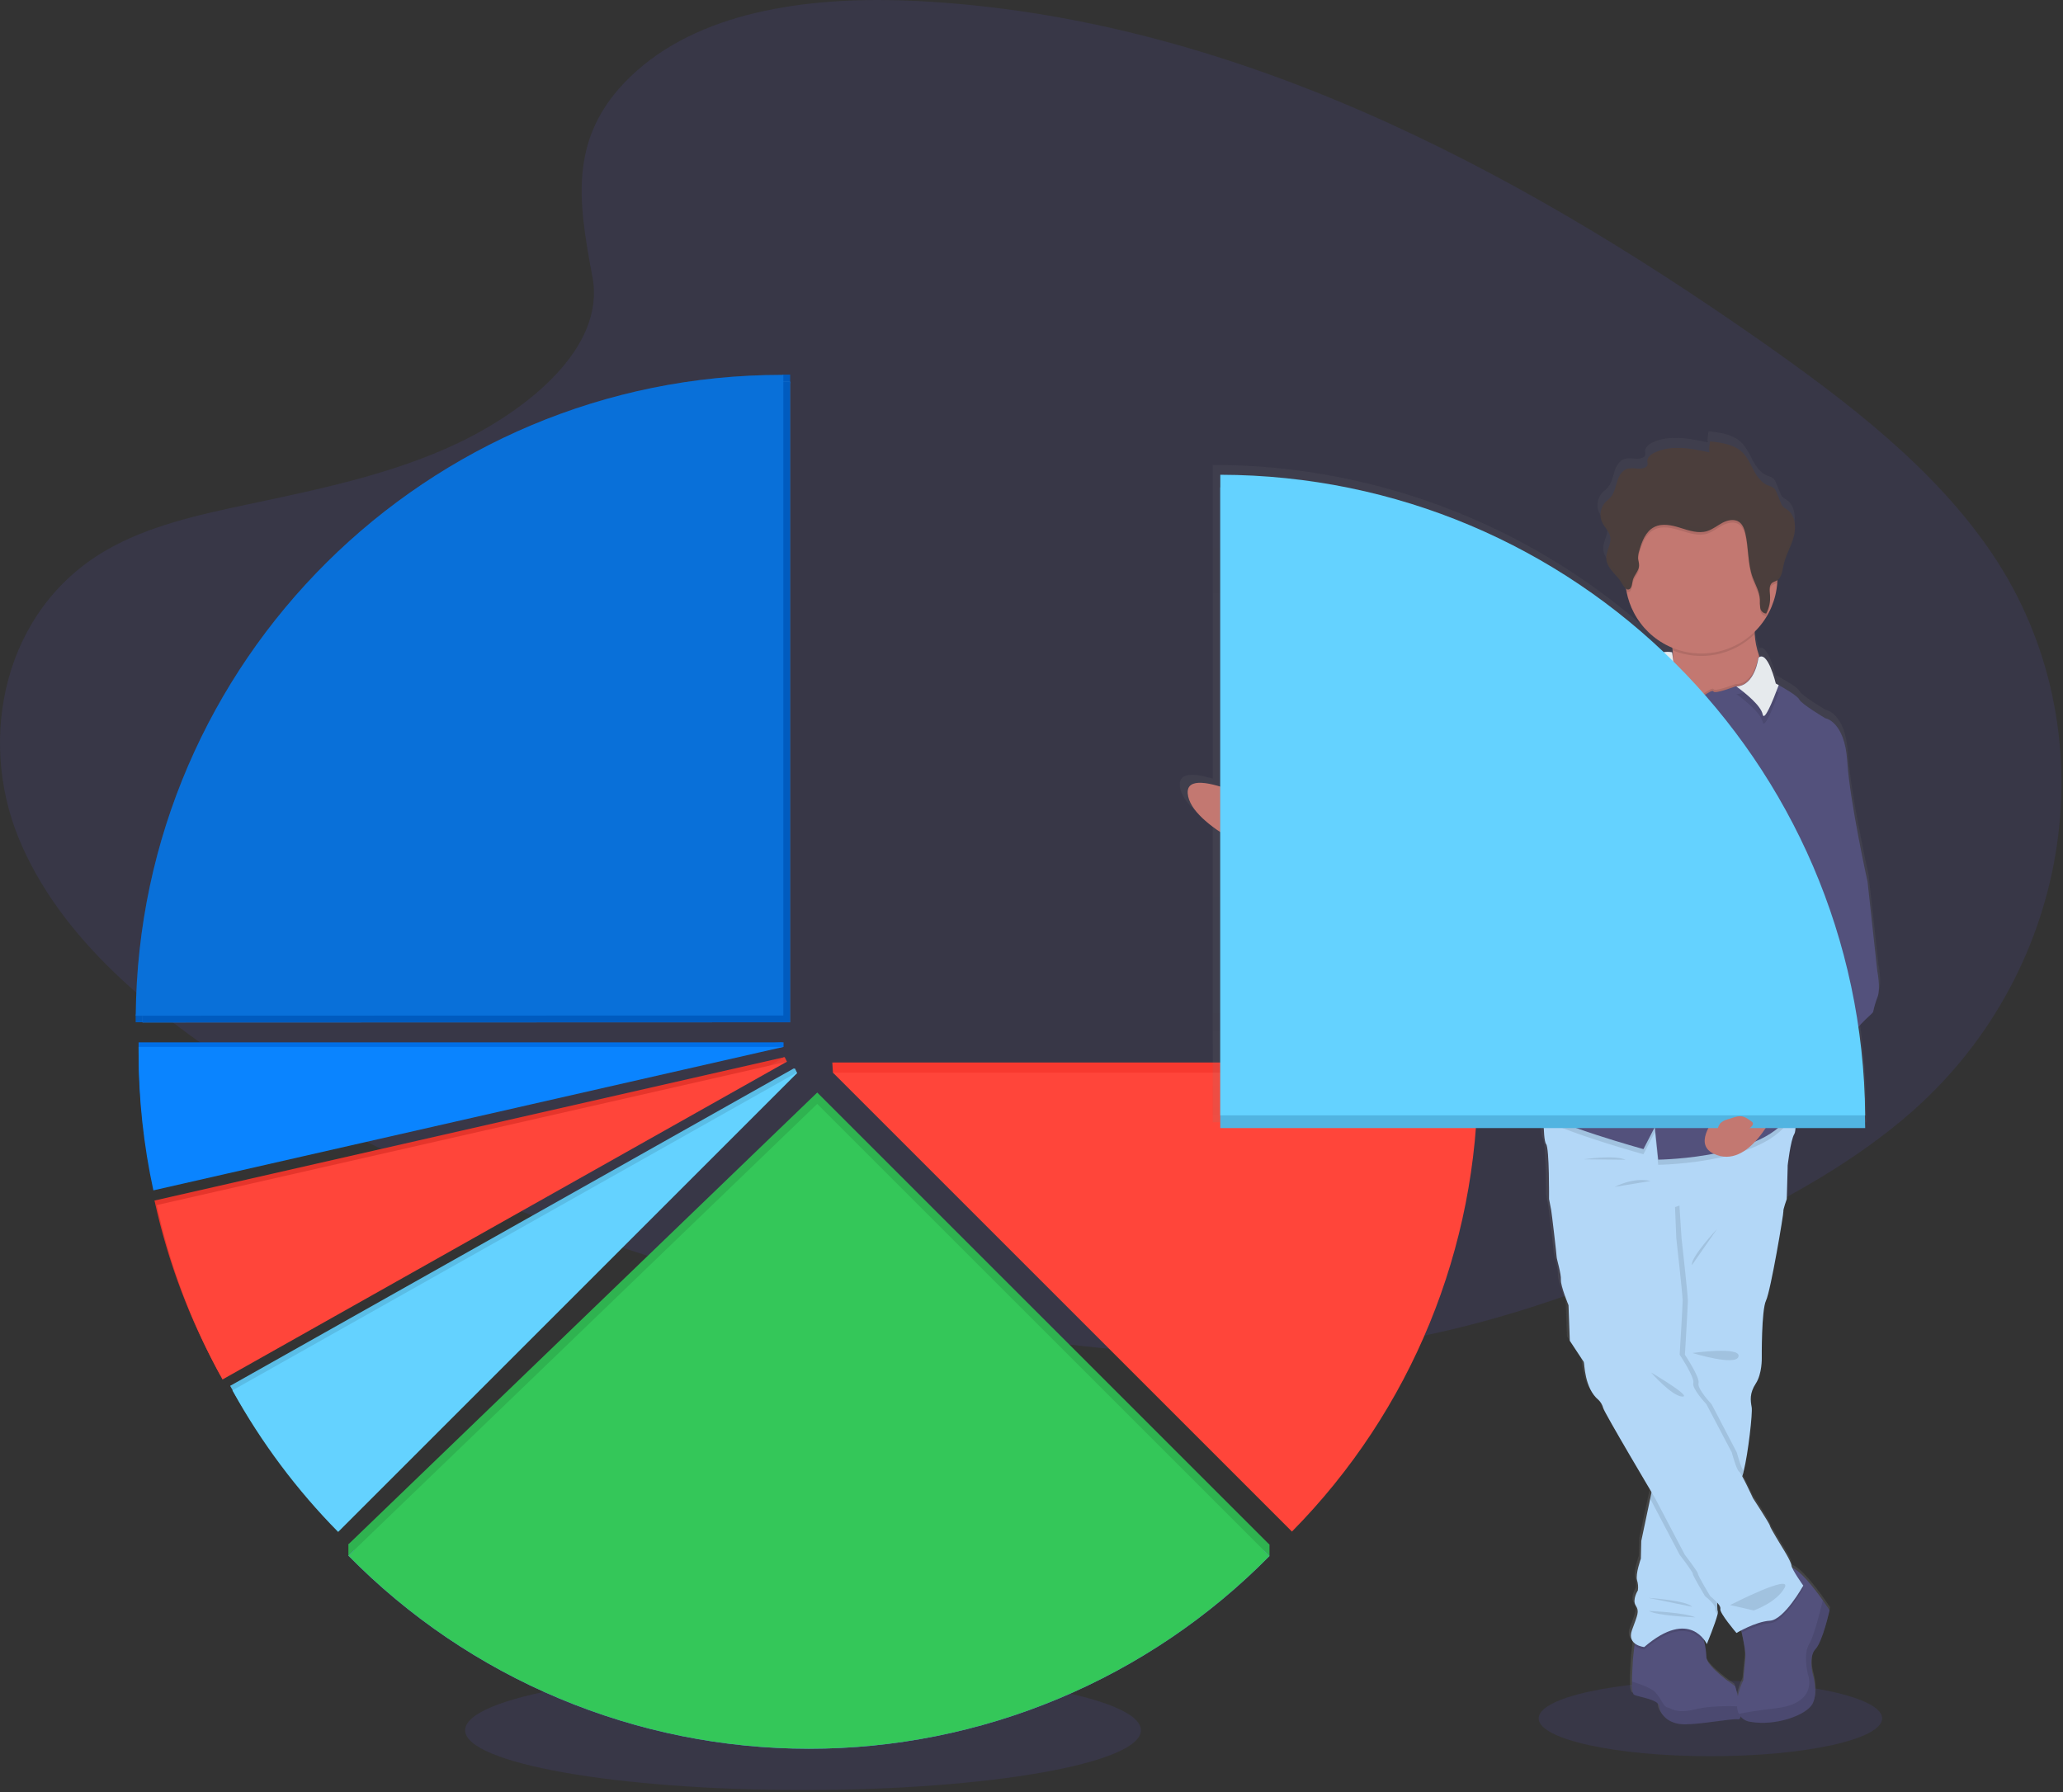 <svg width="908" height="789" viewBox="0 0 908 789" fill="none" xmlns="http://www.w3.org/2000/svg">
<rect x="0" y="0" width="908" height="789" fill="#333333" stroke="none"/>
<path opacity="0.1" d="M280.161 31.26C310.941 3.83 359.27 -1.74 403.25 0.42C541.411 7.29 666.121 73.98 773.991 149.42C813.041 176.73 851.491 206.16 876.841 243.77C928.44 320.34 913.141 426.4 841.38 489.47C816.971 510.93 787.381 527.39 756.991 541.97C702.991 567.9 644.681 588.71 583.371 594.64C539.641 598.86 495.371 595.43 451.911 589.53C330.471 573.06 211.26 536.64 111.35 474.33C67.531 447 26.221 413.03 8.161 368.82C-9.899 324.61 1.661 268.58 46.401 242.41C64.91 231.59 87.04 226.7 108.701 222.11C140.59 215.35 172.991 208.69 201.761 194.96C231.481 180.77 266.681 153.33 260.761 121.96C254.481 88.25 249.411 58.66 280.161 31.26Z" fill="#6C63FF"/>
<path opacity="0.1" d="M353.44 788.01C435.576 788.01 502.16 776.222 502.16 761.68C502.16 747.138 435.576 735.35 353.44 735.35C271.304 735.35 204.72 747.138 204.72 761.68C204.72 776.222 271.304 788.01 353.44 788.01Z" fill="#6C63FF"/>
<path opacity="0.1" d="M752.81 773.12C794.557 773.12 828.4 765.666 828.4 756.47C828.4 747.274 794.557 739.82 752.81 739.82C711.063 739.82 677.22 747.274 677.22 756.47C677.22 765.666 711.063 773.12 752.81 773.12Z" fill="#6C63FF"/>
<path d="M372.48 469.54L366.32 467.71L366.61 472.19L380.4 477.46L377.9 470.04L372.48 469.54Z" fill="#FF3B30"/>
<path opacity="0.03" d="M372.48 469.54L366.32 467.71L366.61 472.19L380.4 477.46L377.9 470.04L372.48 469.54Z" fill="black"/>
<path d="M568.63 669.75C621.135 616.589 650.529 544.848 650.42 470.13C650.42 469.33 650.42 468.53 650.42 467.72H366.6L568.63 669.75Z" fill="#FF3B30"/>
<path opacity="0.03" d="M568.63 669.75C621.135 616.589 650.529 544.848 650.42 470.13C650.42 469.33 650.42 468.53 650.42 467.72H366.6L568.63 669.75Z" fill="black"/>
<path d="M568.63 674.22C621.135 621.059 650.529 549.318 650.42 474.6C650.42 473.79 650.42 472.99 650.42 472.19H366.6L568.63 674.22Z" fill="#FF453A"/>
<path d="M826.8 424.5L822.42 384.97C822.42 384.97 814.49 349.38 813.36 331.59C812.23 313.8 803.66 312.5 803.59 312.5C803.59 312.5 793.02 306.32 792.08 304.26C791.35 302.68 785.48 299.32 782.82 297.84L781.52 297.15C781.52 297.15 778.22 283.4 774.29 285.37L773.97 284.44C772.939 281.482 772.316 278.397 772.12 275.27C772.12 274.88 772.12 274.5 772.12 274.12C776.443 269.912 779.553 264.616 781.12 258.79C781.653 256.74 781.987 254.644 782.12 252.53C782.12 252.14 782.12 251.74 782.12 251.34C784.05 249.99 784.37 247.13 784.88 244.74C785.82 240.36 788.28 236.44 789.45 232.12C789.55 231.75 789.63 231.37 789.7 230.98C789.7 230.9 789.7 230.82 789.7 230.73C789.842 229.938 789.919 229.135 789.93 228.33C789.93 228.27 789.93 228.22 789.93 228.16C789.93 224.9 788.93 221.7 786.23 219.96C785.606 219.637 785.028 219.234 784.51 218.76C784.125 218.286 783.827 217.748 783.63 217.17L781.63 212.41C781.413 211.785 781.073 211.211 780.63 210.72C779.837 210.118 778.928 209.685 777.96 209.45C774.96 208.3 772.96 205.51 771.49 202.73C770.02 199.95 768.67 196.95 766.38 194.73C762.66 191.18 757.14 190.43 752.02 189.87C751.641 191.471 751.52 193.121 751.66 194.76C743.53 192.98 734.66 191.27 727.17 194.86C725.838 195.41 724.765 196.447 724.17 197.76C724.121 197.914 724.081 198.071 724.05 198.23C724.03 198.433 724.03 198.637 724.05 198.84C724.147 199.276 724.191 199.723 724.18 200.17C724.094 200.477 723.935 200.759 723.717 200.992C723.5 201.225 723.23 201.402 722.93 201.51C720.47 202.6 717.5 201.19 714.93 202.06C712.58 202.86 711.28 205.33 710.55 207.69C709.82 210.05 709.35 212.58 707.76 214.47C706.96 215.47 705.91 216.14 705.08 217.07C704.328 217.933 703.771 218.948 703.445 220.045C703.119 221.142 703.032 222.296 703.19 223.43C703.185 223.49 703.185 223.55 703.19 223.61C703.19 223.91 703.3 224.21 703.38 224.51C703.485 224.851 703.612 225.185 703.76 225.51C703.9 225.8 704.05 226.08 704.21 226.36C705.33 228.25 707 229.89 707.42 232.03C707.42 232.03 707.42 232.09 707.42 232.11C707.91 234.86 706.16 237.48 705.72 240.22C705.72 240.44 705.66 240.65 705.65 240.87C705.65 240.87 705.65 240.87 705.65 240.93C705.65 241.15 705.65 241.38 705.65 241.61C705.8 245.61 709.47 248.26 711.65 251.2C712.23 251.98 713.31 254.25 714.47 255.1C714.53 255.53 714.6 255.95 714.69 256.36C715.3 259.607 716.399 262.743 717.95 265.66C721.736 272.776 727.928 278.316 735.42 281.29C735.42 281.68 735.5 282.08 735.54 282.48C735.54 283.22 735.64 283.98 735.64 284.72C735.64 285.08 735.64 285.44 735.64 285.8L735.31 283.26C734.072 283.002 732.795 282.985 731.55 283.21C678.051 232.765 607.301 204.666 533.77 204.66V342.75C525.51 340.27 518.77 339.99 519.27 345.83C519.73 351.83 526.27 357.91 533.77 362.94V494.03H678.01C678.16 497.37 678.46 500.37 679.01 501.1C680.56 502.98 680.42 525.5 680.42 525.5C680.42 525.5 681.18 529.63 681.37 530.37C681.56 531.11 683.82 550.23 683.82 551.16C683.82 552.09 685.9 558.66 685.71 561.28C685.52 563.9 689.11 572.51 689.11 572.51L689.67 588.25C689.67 588.25 695.52 597.06 695.9 597.62C696.28 598.18 696.09 609.23 702.5 614.48C703.512 615.445 704.233 616.675 704.58 618.03C705.06 619.93 721.16 646.97 726.14 655.31L725.54 658.14L721.54 676.85L721.35 684.72C721.35 684.72 718.89 691.46 719.65 694.27C720.11 695.723 720.239 697.26 720.03 698.77C720.03 698.77 717.39 702.88 719.09 705.51C720.79 708.14 719.84 709.63 717.39 716.37C716.31 719.37 717.24 721.14 718.62 722.24C718.62 722.57 718.54 722.92 718.5 723.24C718.15 726.24 717.76 729.67 717.76 730.58C717.76 731.49 717.41 735.58 717.39 739.18C717.39 742.03 717.57 744.59 718.33 745.01C720.03 745.94 729.47 747.01 729.65 750.25C729.83 753.49 733.43 758.11 740.97 758.11C748.51 758.11 761.54 755.49 764.74 755.86C765.27 755.93 765.58 755.58 765.74 754.96C765.769 754.855 765.793 754.748 765.81 754.64C766.946 755.927 768.508 756.761 770.21 756.99C781.53 759.06 795.3 753.99 797.95 748.94C798.28 748.305 798.535 747.634 798.71 746.94C799.97 741.94 797.95 735.65 797.95 735.65C797.347 733.113 797.265 730.48 797.71 727.91C797.939 726.753 798.474 725.679 799.26 724.8C801.07 722.9 802.82 717.68 804 713.48C804.91 710.21 805.49 707.55 805.49 707.55C805.49 707.55 804.3 705.73 802.49 703.23C798.86 698.14 792.73 690.23 788.9 688.88C788.711 688.508 788.577 688.11 788.5 687.7C788.32 685.83 784.35 679.7 784.35 679.7C784.35 679.7 778.88 670.89 778.88 670.15C778.88 669.41 771.34 657.97 771.34 657.97C771.34 657.97 768.44 651.68 766.53 648.27C766.75 647.67 766.97 646.91 767.2 646.01C769.2 638.13 771.2 620.14 770.77 617.7C770.2 614.7 769.77 611.52 772.65 607.21C775.53 602.9 775.3 595.98 775.3 595.98C775.3 595.98 775.11 574.8 777.18 570.5C779.25 566.2 785.1 531.73 784.92 530.97C784.74 530.21 786.42 525.5 786.42 525.5L786.77 511.91V511.08C786.77 511.08 788.09 499.28 789.77 496.65C790.122 495.839 790.299 494.964 790.29 494.08H821.42C821.42 492.2 821.35 490.33 821.3 488.46H821.42C821.319 475.35 820.317 462.262 818.42 449.29C821.34 445.75 824.87 443.29 824.98 442.53C825.478 440.225 826.17 437.967 827.05 435.78C828.31 431.99 826.8 424.5 826.8 424.5ZM763.97 717.63C763.97 717.63 764.77 717.15 766.07 716.48C766.15 716.8 766.23 717.14 766.31 717.48C767.15 721.1 768.16 726.12 767.93 728.48C767.54 732.41 766.93 738.6 766.93 738.6C765.872 740.836 765.07 743.184 764.54 745.6C763.94 743.13 763.35 741.18 763.35 741.18C763.35 741.18 750.51 732.58 750.51 728.26C750.423 726.093 750.129 723.94 749.63 721.83C749.52 721.29 749.4 720.77 749.28 720.26C749.838 720.939 750.315 721.68 750.7 722.47C750.7 722.47 754.53 713.18 755.45 709.47C755.617 709.016 755.672 708.529 755.61 708.05C755.33 706.79 755.252 705.494 755.38 704.21C756.28 705.21 756.97 706.21 756.74 706.93C756.22 708.64 763.97 717.63 763.97 717.63Z" fill="url(#paint0_linear)"/>
<path d="M765.01 756.85C761.85 756.48 749.01 759.08 741.55 759.08C734.09 759.08 730.55 754.44 730.38 751.26C730.21 748.08 720.89 746.99 719.21 746.06C718.47 745.64 718.28 743.06 718.29 740.26C718.29 736.69 718.65 732.65 718.65 731.71C718.65 730.77 719.03 727.39 719.38 724.42C719.68 721.85 719.96 719.62 719.96 719.62C728.71 709.01 748.64 716.82 748.64 716.82C748.64 716.82 749.49 719.77 750.18 723.07C750.671 725.168 750.962 727.307 751.05 729.46C751.05 733.75 763.72 742.31 763.72 742.31C764.578 745.214 765.279 748.161 765.82 751.14C766.33 754.29 766.42 757.02 765.01 756.85Z" fill="#53517C"/>
<path opacity="0.1" d="M765.01 756.84C761.85 756.48 749.01 759.08 741.56 759.08C734.11 759.08 730.56 754.43 730.39 751.26C730.22 748.09 720.89 746.98 719.21 746.05C718.47 745.64 718.28 743.05 718.29 740.26C721.85 741.34 726.81 743.11 728.53 744.94C731.32 747.94 732.06 751.26 733.93 751.64C735.8 752.02 737.65 754.64 746.58 752.38C752.16 750.98 760.4 750.97 765.82 751.16C766.33 754.29 766.42 757.01 765.01 756.84Z" fill="black"/>
<path d="M799.08 725.95C795.92 729.3 797.79 736.74 797.79 736.74C797.79 736.74 800.39 744.94 797.79 749.97C795.19 755 781.59 759.97 770.42 757.97C769.353 757.849 768.333 757.469 767.447 756.862C766.561 756.255 765.838 755.441 765.34 754.49C762.61 749.11 767.25 739.72 767.25 739.72C767.25 739.72 767.81 733.58 768.19 729.67C768.41 727.31 767.41 722.32 766.59 718.72C766.04 716.36 765.59 714.59 765.59 714.59C765.59 714.59 782.59 690.2 787.75 690.02C787.996 690.008 788.242 690.035 788.48 690.1C792.22 691.02 798.59 699.28 802.3 704.51C804.07 707.01 805.25 708.82 805.25 708.82C805.25 708.82 802.26 722.6 799.08 725.95Z" fill="#53517C"/>
<path opacity="0.1" d="M799.08 725.95C795.92 729.3 797.79 736.74 797.79 736.74C797.79 736.74 800.39 744.94 797.79 749.96C795.19 754.98 781.59 760.02 770.42 757.96C769.355 757.839 768.335 757.46 767.449 756.855C766.564 756.25 765.84 755.439 765.34 754.49C768.56 753.81 773.63 752.94 781.59 752.01C800.76 749.77 795.73 737.12 795.73 737.12C795.73 737.12 793.5 728.18 796.29 723.71C798.29 720.54 800.92 710.21 802.29 704.51C804.07 707 805.24 708.81 805.24 708.81C805.24 708.81 802.26 722.6 799.08 725.95Z" fill="black"/>
<path opacity="0.1" d="M750.18 723.07C747.51 719.42 739.61 712.39 723.68 726.13C722.122 725.945 720.64 725.355 719.38 724.42C719.68 721.85 719.96 719.62 719.96 719.62C728.71 709.01 748.64 716.82 748.64 716.82C748.64 716.82 749.49 719.77 750.18 723.07Z" fill="black"/>
<path d="M786.8 513.5V514.32L786.42 527.85C786.42 527.85 784.74 532.51 784.93 533.25C785.12 533.99 779.35 568.25 777.29 572.53C775.23 576.81 775.42 597.86 775.42 597.86C775.42 597.86 775.6 604.74 772.8 609.03C770 613.32 770.42 616.5 770.98 619.5C771.44 621.92 769.43 639.81 767.46 647.64C767.247 648.885 766.796 650.077 766.13 651.15C765.931 651.408 765.778 651.699 765.68 652.01C763 658.92 756.08 701.6 756.08 701.6C756.08 701.6 756.01 702.42 755.94 703.54C755.82 705.6 755.71 708.7 756.08 709.42C756.14 709.896 756.085 710.38 755.92 710.83C755.02 714.52 751.24 723.76 751.24 723.76C751.24 723.76 743.98 707.56 723.68 725.06C723.68 725.06 715.86 724.31 718.29 717.61C720.72 710.91 721.64 709.42 719.96 706.82C718.28 704.22 720.89 700.12 720.89 700.12C721.1 698.621 720.974 697.094 720.52 695.65C719.77 692.86 722.2 686.16 722.2 686.16L722.39 678.34L726.31 659.74L727.49 654.14L728.71 648.35L735.21 535.5L735.46 531.3L737.28 499.61L781.21 492.35L782.71 503.88L785.09 509.54L786.8 513.5Z" fill="#B3D7F7"/>
<path opacity="0.1" d="M766.01 511.78L739.1 529.5L740.1 545.01C740.1 545.01 742.89 569.96 742.89 572.56C742.89 575.16 741.58 596.39 741.58 596.39C741.58 596.39 748.29 606.39 747.58 608.87C746.87 611.35 753.34 618.17 753.34 618.17L764.42 639.37C764.42 639.37 766.29 646.29 767.42 647.59C767.207 648.835 766.756 650.027 766.09 651.1C763.86 653.33 756.04 701.55 756.04 701.55C756.04 701.55 755.97 702.37 755.9 703.49C755.33 702.98 754.9 702.67 754.9 702.67C754.9 702.67 749.5 693.73 749.5 692.81C749.5 691.89 743.73 684.43 743.73 684.43L730.57 659.3L727.49 654.09L728.71 648.3L737.28 499.56L781.21 492.3L782.71 503.83L742.71 514.02L766.01 511.78Z" fill="black"/>
<path opacity="0.1" d="M784.56 513.5L735.42 531.25L737.24 499.56L781.17 492.3L782.67 503.83L785.05 509.49C784.75 511.78 784.56 513.5 784.56 513.5Z" fill="black"/>
<path opacity="0.1" d="M756.08 709.37C756.14 709.846 756.085 710.33 755.92 710.78C755.23 709.63 754.81 708.69 754.92 708.26C755.48 706.58 750.45 702.67 750.45 702.67C750.45 702.67 745.06 693.73 745.06 692.81C745.06 691.89 739.28 684.43 739.28 684.43L726.28 659.69L727.46 654.09L728.68 648.3L735.21 535.5L735.6 545.03C735.6 545.03 738.42 569.93 738.42 572.5C738.42 575.07 737.12 596.33 737.12 596.33C737.12 596.33 743.82 606.33 743.12 608.81C742.42 611.29 748.89 618.11 748.89 618.11L760.06 639.34C760.06 639.34 762.06 646.98 763.23 647.72C764.243 649.012 765.09 650.427 765.75 651.93C763.07 658.84 756.15 701.52 756.15 701.52C756.15 701.52 756.08 702.34 756.01 703.46C755.82 705.55 755.71 708.65 756.08 709.37Z" fill="black"/>
<path opacity="0.1" d="M793.69 699.13C793.69 699.13 785.31 714.21 778.98 714.59C774.71 714.84 769.51 717.2 766.59 718.72C766.04 716.36 765.59 714.59 765.59 714.59C765.59 714.59 782.59 690.2 787.75 690.02C787.996 690.008 788.242 690.035 788.48 690.1C788.48 690.1 788.48 690.17 788.48 690.19C788.66 692.06 793.69 699.13 793.69 699.13Z" fill="black"/>
<path d="M793.69 698.01C793.69 698.01 785.31 713.09 778.98 713.47C772.65 713.85 764.28 718.87 764.28 718.87C764.28 718.87 756.64 709.93 757.19 708.26C757.74 706.59 752.73 702.67 752.73 702.67C752.73 702.67 747.33 693.73 747.33 692.81C747.33 691.89 741.55 684.43 741.55 684.43L728.34 659.3C728.34 659.3 706.19 622.05 705.63 619.82C705.29 618.473 704.576 617.249 703.57 616.29C697.25 611.07 697.43 600.09 697.06 599.53L690.92 590.22L690.36 574.58C690.36 574.58 686.82 566.02 687.01 563.41C687.2 560.8 685.14 554.29 685.14 553.35C685.14 552.41 682.91 533.44 682.73 532.69C682.55 531.94 681.79 527.85 681.79 527.85C681.79 527.85 681.98 505.51 680.5 503.64C679.68 502.64 679.42 497.37 679.36 492.79C679.3 488.96 679.36 485.59 679.36 485.59L789.01 474.23C789.01 474.23 789.69 480.48 790.08 486.74C790.43 492.33 790.55 497.95 789.76 499.18C788.08 501.79 786.76 513.52 786.76 513.52L737.24 531.39L737.79 544.98C737.79 544.98 740.59 569.93 740.59 572.53C740.59 575.13 739.28 596.36 739.28 596.36C739.28 596.36 745.98 606.36 745.28 608.84C744.58 611.32 751.04 618.14 751.04 618.14L762.21 639.37C762.21 639.37 764.27 647.01 765.38 647.75C766.49 648.49 771.54 659.5 771.54 659.5C771.54 659.5 778.98 670.87 778.98 671.61C778.98 672.35 784.38 681.11 784.38 681.11C784.38 681.11 788.29 687.25 788.47 689.11C788.65 690.97 793.69 698.01 793.69 698.01Z" fill="#B3D7F7"/>
<path opacity="0.1" d="M726.67 604.18C726.67 604.18 735.79 614.61 740.44 614.8C745.09 614.99 726.67 604.18 726.67 604.18Z" fill="black"/>
<path opacity="0.1" d="M761.48 706.58C761.48 706.58 789.03 692.43 785.48 698.95C781.93 705.47 771.89 708.95 771.89 708.95L761.48 706.58Z" fill="black"/>
<path opacity="0.1" d="M725.55 703.42C725.55 703.42 742.49 704.53 744.72 707.33C744.72 707.33 726.67 703.6 725.55 703.42Z" fill="black"/>
<path opacity="0.1" d="M725.73 709.19C725.73 709.19 741.19 709.75 746.21 711.98C746.21 711.98 729.83 711.42 725.73 709.19Z" fill="black"/>
<path d="M573.42 384.5L568.52 382.26L560.76 378.72C560.76 378.72 523.9 364.01 522.76 349.31C521.62 334.61 565.76 358.99 565.76 358.99C566.973 360.931 568.34 362.77 569.85 364.49C571.26 366.07 572.85 367.41 574.14 367.55C577.54 367.92 573.42 384.5 573.42 384.5Z" fill="#C37871"/>
<path d="M778.42 304.81L766.32 318.81L736.91 309.14L729.65 303.36L734.29 297.22C735.88 295.12 736.36 291.92 736.29 288.62C736.29 287.88 736.29 287.12 736.19 286.38C735.854 282.674 735.158 279.01 734.11 275.44C734.11 275.44 775.99 264.82 773.01 273.57C772.434 275.388 772.197 277.296 772.31 279.2C772.501 282.309 773.116 285.378 774.14 288.32C774.992 290.928 776.045 293.465 777.29 295.91L778.42 304.81Z" fill="#C37871"/>
<path opacity="0.1" d="M773.02 273.5C772.444 275.318 772.207 277.226 772.32 279.13C767.658 283.723 761.754 286.851 755.335 288.127C748.916 289.402 742.264 288.771 736.2 286.31C735.864 282.604 735.168 278.94 734.12 275.37C734.12 275.37 776 264.78 773.02 273.5Z" fill="black"/>
<path d="M782.33 254.17C782.33 254.97 782.33 255.77 782.24 256.56C781.722 263.834 778.846 270.741 774.047 276.232C769.248 281.723 762.788 285.499 755.649 286.987C748.51 288.474 741.08 287.592 734.487 284.474C727.895 281.356 722.5 276.172 719.12 269.71C717.595 266.807 716.513 263.693 715.91 260.47C715.499 258.395 715.295 256.285 715.3 254.17C715.301 252.33 715.455 250.494 715.76 248.68C717.119 240.481 721.477 233.079 727.987 227.914C734.498 222.748 742.697 220.187 750.99 220.728C759.283 221.269 767.08 224.873 772.864 230.841C778.648 236.809 782.008 244.714 782.29 253.02C782.32 253.4 782.33 253.79 782.33 254.17Z" fill="#C37871"/>
<path opacity="0.1" d="M778.42 304.81L766.32 318.81L736.91 309.14L729.65 303.36L734.29 297.22C735.88 295.12 736.36 291.92 736.29 288.62L737.63 298.89L737.95 299.21L739.87 301.13H742.29L746.95 307.46C746.95 307.46 753.65 302.07 754.21 303.36C754.77 304.65 763.89 301.13 763.89 301.13H764.24C772.5 300.78 773.94 288.48 773.94 288.48C773.94 288.48 774.07 288.37 774.14 288.33C774.992 290.938 776.045 293.475 777.29 295.92L778.42 304.81Z" fill="black"/>
<path opacity="0.1" d="M790.1 486.74C789.89 487.55 789.66 488.34 789.41 489.13C782.15 512.21 729.83 512.77 729.83 512.77L728.34 498.44L723.34 508.12C723.34 508.12 690.96 499.18 679.39 492.79C679.33 488.96 679.39 485.59 679.39 485.59L789.04 474.23C789.04 474.23 789.71 480.5 790.1 486.74Z" fill="black"/>
<path opacity="0.1" d="M573.42 384.5L568.52 382.26C569.65 376.94 569.85 366.38 569.88 364.49C571.29 366.07 572.88 367.41 574.17 367.55C577.54 367.92 573.42 384.5 573.42 384.5Z" fill="black"/>
<path d="M788.47 434.39C788.47 434.39 796.67 463.81 789.41 486.9C782.15 509.99 729.83 510.5 729.83 510.5L728.34 496.17L723.34 505.86C723.34 505.86 684.25 495.05 676.62 488.72C668.99 482.39 672.89 472.9 672.89 472.9C672.89 472.9 675.5 460.62 677.73 458C679.96 455.38 680.34 446.27 679.59 445C678.84 443.73 682.2 431.4 683.32 429.54C684.44 427.68 683.13 377.97 683.13 377.97C683.13 377.97 666.56 385.41 665.63 387.65C664.7 389.89 645.15 400.65 645.15 400.65C645.15 400.65 626.72 402.89 623.37 402.89C620.02 402.89 601.58 400.65 601.58 400.65C601.58 400.65 596.58 400.46 595.07 399.35C593.555 398.447 591.923 397.757 590.22 397.3C590.22 397.3 585.02 396.18 583.52 394.14C582.02 392.1 569.52 385.2 569.52 385.2C571.94 383.71 572.13 364.2 572.13 364.2L595.77 369.97C595.77 369.97 597.27 366.81 599.5 368.11C601.73 369.41 615.33 370.5 615.33 370.5C615.33 370.5 626.69 368.27 627.25 369.19C627.81 370.11 629.48 369.94 629.48 369.94C629.48 369.94 631.72 369.75 631.72 369.02C631.72 368.29 633.72 369.19 633.72 369.19L637.45 369.75C637.45 369.75 636.89 364.92 638.57 364.55C639.048 364.433 639.48 364.175 639.81 363.809C640.14 363.444 640.352 362.988 640.42 362.5C640.42 362.5 645.42 355.8 647.87 355.8C650.32 355.8 651.97 349.1 651.97 349.1L660.91 339.98C660.91 339.98 659.79 335.32 660.91 335.13C662.03 334.94 662.2 332.9 662.2 332.9C662.2 332.9 662.58 328.81 664.63 327.9C666.68 326.99 667.79 321.58 667.79 321.58C667.79 321.58 677.28 310.97 678.03 307.24C678.78 303.51 682.69 302.77 682.69 302.77C684.804 301.4 687.128 300.387 689.57 299.77C692.74 299.21 701.12 298.27 701.12 298.27C701.12 298.27 716.38 296.98 717.88 295.27C719.38 293.56 721.97 293.77 723.64 293.77C724.002 293.744 724.348 293.616 724.64 293.4C726.15 292.46 727.95 289.84 729.75 288.19C731.98 286.14 735.89 287.07 735.89 287.07L737.57 299.92L737.88 300.23L739.8 302.15H742.22L746.88 308.49C746.88 308.49 753.58 303.09 754.14 304.39C754.7 305.69 763.82 302.15 763.82 302.15H764.17C772.43 301.8 773.87 289.51 773.87 289.51C777.97 285.96 781.51 300.87 781.51 300.87L782.8 301.56C785.42 303.02 791.22 306.36 791.93 307.94C792.86 309.94 803.29 316.12 803.29 316.12L788.47 434.39Z" fill="#53517C"/>
<path d="M793.32 479.07L787.82 483.5L781.59 488.5C781.59 488.5 770.04 515.5 754.22 507.87C738.4 500.24 775.42 472 775.42 472L780.54 469.52L786.21 466.78L793.32 479.07Z" fill="#C37871"/>
<path opacity="0.1" d="M736.84 302.5C731.09 304.89 723.84 310.57 723.84 310.57L723.57 295.68C725.08 294.73 726.88 292.12 728.68 290.46C730.91 288.46 734.82 289.35 734.82 289.35L736.5 302.19L736.84 302.5Z" fill="black"/>
<path d="M737.96 300.28C732.21 302.67 724.96 308.35 724.96 308.35L724.72 293.5C726.23 292.56 728.03 289.94 729.83 288.29C732.06 286.24 735.97 287.17 735.97 287.17L737.65 300.02L737.96 300.28Z" fill="#E6EAED"/>
<path opacity="0.1" d="M782.88 304.95C780.02 312.61 776.46 321.09 775.82 317.84C775.05 313.99 768.34 308.55 764.25 305.54C772.51 305.2 773.95 292.9 773.95 292.9C778.05 289.36 781.59 304.26 781.59 304.26L782.88 304.95Z" fill="black"/>
<path d="M782.88 301.6C780.02 309.26 776.46 317.74 775.82 314.49C775.05 310.64 768.34 305.2 764.25 302.19C772.51 301.84 773.95 289.55 773.95 289.55C778.05 286 781.59 300.91 781.59 300.91L782.88 301.6Z" fill="#E6EAED"/>
<path opacity="0.1" d="M744.91 595.62C744.91 595.62 766.13 592.62 765.2 597.11C764.27 601.6 744.91 595.62 744.91 595.62Z" fill="black"/>
<path opacity="0.1" d="M710.65 522.5C710.65 522.5 719.03 518.03 726.48 519.9L710.65 522.5Z" fill="black"/>
<path opacity="0.1" d="M697.06 510.35C697.06 510.35 710.47 508.3 715.49 510.54L697.06 510.35Z" fill="black"/>
<path opacity="0.1" d="M755.71 541.07C755.71 541.07 743.98 553.54 744.71 556.89L755.71 541.07Z" fill="black"/>
<path opacity="0.1" d="M641.21 373.7C641.21 373.7 639.35 380.4 650.71 383.19L641.21 373.7Z" fill="black"/>
<path opacity="0.1" d="M637.86 385.24C637.86 385.24 651.86 397.71 645.31 398.09C638.76 398.47 637.86 385.24 637.86 385.24Z" fill="black"/>
<path opacity="0.1" d="M668.95 335.16C668.95 335.16 686.08 347.07 684.95 349.87C683.82 352.67 668.95 335.16 668.95 335.16Z" fill="black"/>
<path opacity="0.1" d="M793.32 479.07L787.82 483.5C786.67 479.56 784.29 472.96 780.57 469.5L786.24 466.76L793.32 479.07Z" fill="black"/>
<path d="M795.92 320.82L803.37 316.17C803.37 316.17 811.93 317.47 813.05 335.17C814.17 352.87 821.99 388.23 821.99 388.23L826.27 427.5C826.27 427.5 827.76 434.95 826.46 438.67C825.603 440.842 824.934 443.084 824.46 445.37C824.27 446.68 814.03 453.01 814.22 461.2C814.41 469.39 801.22 477.02 801.22 477.02C801.22 477.02 792.65 482.02 789.86 485.59C789.86 485.59 786.69 470.69 779.81 466.97C772.93 463.25 794.33 433.65 794.33 433.65L795.92 320.82Z" fill="#53517C"/>
<path opacity="0.1" d="M783.04 434.15C783.04 434.15 760.7 443.46 762.56 446.44C764.42 449.42 783.04 434.15 783.04 434.15Z" fill="black"/>
<path opacity="0.1" d="M783.04 446.06C783.04 446.06 773.75 450.17 774.52 451.48C775.29 452.79 783.04 446.06 783.04 446.06Z" fill="black"/>
<path opacity="0.1" d="M777.83 453.88C777.83 453.88 768.54 457.99 769.31 459.3C770.08 460.61 777.83 453.88 777.83 453.88Z" fill="black"/>
<path d="M537.1 214.58V496.58H820.93C819.64 340.83 693.13 214.9 537.1 214.58Z" fill="#5AC8FA"/>
<path opacity="0.1" d="M537.1 214.58V496.58H820.93C819.64 340.83 693.13 214.9 537.1 214.58Z" fill="black"/>
<path d="M537.1 209V491H820.93C819.64 335.24 693.13 209.31 537.1 209Z" fill="#64D2FF"/>
<path d="M755.76 498.89C755.735 497.347 756.197 495.835 757.08 494.57C757.966 493.708 759.062 493.094 760.26 492.79C761.32 492.44 762.39 492.11 763.46 491.79C764.292 491.512 765.163 491.37 766.04 491.37C767.82 491.44 769.36 492.54 770.79 493.59C771.072 493.766 771.306 494.01 771.47 494.3C771.79 495.04 771.1 495.81 770.47 496.3C768.267 498.26 765.887 500.01 763.36 501.53C761.58 502.53 759.22 503.66 757.13 503.68C754.56 503.75 755.59 500.75 755.76 498.89Z" fill="#C37871"/>
<path opacity="0.1" d="M782.33 254.17C782.33 254.97 782.33 255.77 782.24 256.56C782.098 256.655 781.951 256.742 781.8 256.82C781.234 257.025 780.682 257.268 780.15 257.55C778.52 258.66 778.89 261.08 779.04 263.04C779.273 265.877 778.683 268.721 777.34 271.23C776.7 271.164 776.1 270.889 775.632 270.448C775.164 270.007 774.854 269.425 774.75 268.79C774.572 267.522 774.518 266.239 774.59 264.96C774.43 261.54 772.59 258.49 771.39 255.27C769.17 249.1 769.66 242.27 768.18 235.9C767.75 234.02 767.05 232.02 765.45 230.9C763.33 229.44 760.39 230.08 758.11 231.27C755.83 232.46 753.79 234.2 751.32 234.95C747.51 236.1 743.46 234.71 739.67 233.53C735.88 232.35 731.59 231.35 728.05 233.16C724.33 235.07 722.66 239.42 721.52 243.46C721.146 244.567 720.966 245.731 720.99 246.9C721.06 247.9 721.45 248.95 721.42 250C721.42 252.24 719.51 254 718.77 256.12C718.31 257.43 718.42 260.66 716.52 260.64C716.303 260.633 716.093 260.567 715.91 260.45C715.499 258.375 715.295 256.265 715.3 254.15C715.301 252.31 715.455 250.474 715.76 248.66C717.119 240.461 721.477 233.059 727.987 227.894C734.498 222.728 742.697 220.167 750.99 220.708C759.283 221.249 767.08 224.853 772.864 230.821C778.648 236.789 782.008 244.694 782.29 253C782.32 253.4 782.33 253.79 782.33 254.17Z" fill="black"/>
<path d="M706.97 245.8C706.85 242.57 709.3 239.55 708.74 236.37C708.3 233.88 706.14 232.07 705.09 229.77C704.485 228.388 704.284 226.863 704.509 225.372C704.733 223.88 705.375 222.482 706.36 221.34C707.18 220.42 708.21 219.7 709 218.76C710.57 216.88 711 214.35 711.75 212.01C712.5 209.67 713.75 207.22 716.08 206.42C718.59 205.56 721.53 206.96 723.95 205.87C724.244 205.762 724.509 205.586 724.722 205.357C724.936 205.127 725.093 204.851 725.18 204.55C725.201 204.103 725.157 203.655 725.05 203.22C724.88 201.44 726.57 200.05 728.19 199.27C735.59 195.7 744.33 197.4 752.35 199.17C752.216 197.542 752.334 195.902 752.7 194.31C757.76 194.87 763.21 195.61 766.87 199.13C769.14 201.32 770.41 204.3 771.87 207.06C773.33 209.82 775.33 212.59 778.26 213.74C779.218 213.972 780.117 214.401 780.9 215C781.341 215.489 781.68 216.06 781.9 216.68L783.82 221.41C784.019 221.987 784.317 222.525 784.7 223C785.211 223.467 785.778 223.867 786.39 224.19C790.11 226.62 790.66 231.97 789.5 236.27C788.34 240.57 785.92 244.46 785 248.82C784.46 251.39 784.15 254.53 781.8 255.7C781.234 255.91 780.683 256.157 780.15 256.44C778.52 257.54 778.88 259.96 779.04 261.92C779.274 264.756 778.687 267.599 777.35 270.11C776.71 270.045 776.109 269.771 775.64 269.33C775.172 268.889 774.863 268.305 774.76 267.67C774.578 266.402 774.521 265.119 774.59 263.84C774.43 260.42 772.59 257.37 771.39 254.15C769.17 247.98 769.66 241.15 768.19 234.78C767.75 232.89 767.04 230.9 765.44 229.78C763.32 228.31 760.38 228.94 758.1 230.15C755.82 231.36 753.79 233.07 751.32 233.82C747.51 234.96 743.46 233.59 739.66 232.39C735.86 231.19 731.59 230.22 728.05 232.03C724.33 233.94 722.67 238.3 721.53 242.33C721.15 243.436 720.964 244.6 720.98 245.77C721.06 246.77 721.44 247.83 721.42 248.87C721.42 251.12 719.51 252.87 718.77 255C718.31 256.31 718.42 259.53 716.52 259.52C715.08 259.52 713.62 256.26 712.91 255.31C710.74 252.42 707.12 249.75 706.97 245.8Z" fill="#4B3E3C"/>
<g opacity="0.1">
<path opacity="0.1" d="M708.74 234.13C708.3 231.64 706.14 229.84 705.09 227.54C704.795 226.885 704.597 226.191 704.5 225.48C704.287 226.937 704.492 228.425 705.09 229.77C706.09 232.05 708.24 233.84 708.72 236.28C708.847 235.57 708.853 234.843 708.74 234.13Z" fill="black"/>
<path opacity="0.1" d="M725.18 202.31C725.185 202.257 725.185 202.203 725.18 202.15C725.125 202.302 725.085 202.46 725.06 202.62C725.115 202.523 725.155 202.419 725.18 202.31Z" fill="black"/>
<path opacity="0.1" d="M752.35 196.94C752.345 196.863 752.345 196.787 752.35 196.71C752.35 196.78 752.35 196.86 752.35 196.93V196.94Z" fill="black"/>
<path opacity="0.1" d="M789.5 234.03C788.35 238.33 785.92 242.23 785 246.58C784.46 249.16 784.15 252.29 781.8 253.47C781.236 253.681 780.685 253.924 780.15 254.2C778.8 255.12 778.82 256.94 778.96 258.66C778.98 258.225 779.097 257.799 779.303 257.415C779.509 257.031 779.798 256.698 780.15 256.44C780.683 256.157 781.234 255.91 781.8 255.7C784.15 254.53 784.46 251.39 785 248.82C785.92 244.46 788.35 240.57 789.5 236.27C789.962 234.588 790.131 232.839 790 231.1C789.926 232.09 789.759 233.071 789.5 234.03Z" fill="black"/>
<path opacity="0.1" d="M777.35 267.88C776.71 267.816 776.109 267.541 775.64 267.1C775.172 266.659 774.863 266.075 774.76 265.44C774.578 264.169 774.521 262.882 774.59 261.6C774.43 258.19 772.59 255.13 771.39 251.92C769.17 245.75 769.66 238.92 768.19 232.55C767.75 230.66 767.04 228.67 765.44 227.55C763.32 226.09 760.38 226.72 758.1 227.92C755.82 229.12 753.79 230.85 751.32 231.59C747.51 232.74 743.46 231.36 739.66 230.17C735.86 228.98 731.59 227.99 728.05 229.81C724.33 231.72 722.67 236.08 721.53 240.1C721.15 241.21 720.964 242.377 720.98 243.55C720.98 243.78 721.04 244.02 721.08 244.25C721.189 243.604 721.339 242.966 721.53 242.34C722.67 238.34 724.33 233.95 728.05 232.04C731.59 230.23 735.87 231.21 739.66 232.4C743.45 233.59 747.51 234.97 751.32 233.83C753.79 233.08 755.82 231.36 758.1 230.16C760.38 228.96 763.32 228.32 765.44 229.79C767.04 230.88 767.75 232.87 768.19 234.79C769.66 241.18 769.19 247.99 771.39 254.16C772.54 257.38 774.39 260.43 774.59 263.85C774.521 265.129 774.578 266.412 774.76 267.68C774.863 268.315 775.172 268.899 775.64 269.34C776.109 269.781 776.71 270.056 777.35 270.12C778.675 267.629 779.265 264.813 779.05 262C778.893 264.056 778.315 266.058 777.35 267.88Z" fill="black"/>
<path opacity="0.1" d="M718.77 252.79C718.31 254.1 718.42 257.32 716.52 257.31C715.08 257.31 713.62 254.06 712.91 253.11C710.91 250.4 707.65 247.91 707.06 244.42C706.985 244.876 706.955 245.338 706.97 245.8C707.12 249.75 710.74 252.42 712.91 255.34C713.62 256.34 715.08 259.54 716.52 259.55C718.42 259.55 718.31 256.34 718.77 255.03C719.51 252.91 721.37 251.15 721.42 248.9C721.418 248.47 721.372 248.041 721.28 247.62C720.85 249.43 719.42 250.98 718.77 252.79Z" fill="black"/>
</g>
<path d="M63.11 446.6H59.75V450.02H63.11V446.6Z" fill="#007AFF"/>
<path opacity="0.25" d="M63.11 446.6H59.75V450.02H63.11V446.6Z" fill="black"/>
<path d="M347.73 164.94H344.45V168.75H347.73V164.94Z" fill="#007AFF"/>
<path opacity="0.25" d="M347.73 164.94H344.45V168.75H347.73V164.94Z" fill="black"/>
<path opacity="0.2" d="M347.76 450.03V168.03H347.17C190.86 168.03 64.02 294.11 62.75 450.12L347.76 450.03Z" fill="white"/>
<path d="M347.76 450.03V168.03H347.17C190.86 168.03 64.02 294.11 62.75 450.12L347.76 450.03Z" fill="#007AFF"/>
<path opacity="0.25" d="M347.76 450.03V168.03H347.17C190.86 168.03 64.02 294.11 62.75 450.12L347.76 450.03Z" fill="black"/>
<path d="M344.76 447.03V165.03H344.17C187.86 165.03 61.02 291.11 59.75 447.12L344.76 447.03Z" fill="#0A84FF"/>
<path opacity="0.15" d="M344.76 447.03V165.03H344.17C187.86 165.03 61.02 291.11 59.75 447.12L344.76 447.03Z" fill="black"/>
<path d="M554.55 677.37L558.74 680V685L553.05 684.12L554.55 677.37Z" fill="#34C759"/>
<path opacity="0.1" d="M554.55 677.37L558.74 680V685L553.05 684.12L554.55 677.37Z" fill="black"/>
<path d="M154.92 679.37L153.35 679.84V684.84L158.67 683.68L157.36 678.81L154.92 679.37Z" fill="#34C759"/>
<path opacity="0.1" d="M154.92 679.37L153.35 679.84V684.84L158.67 683.68L157.36 678.81L154.92 679.37Z" fill="black"/>
<path d="M359.69 485.96L153.35 684.84C179.803 711.741 211.344 733.11 246.137 747.701C280.93 762.292 318.278 769.814 356.006 769.829C393.735 769.844 431.089 762.351 465.893 747.787C500.697 733.224 532.256 711.88 558.73 685L359.69 485.96Z" fill="#6C63FF"/>
<path d="M359.69 480.96L153.35 679.84C179.803 706.741 211.344 728.11 246.137 742.701C280.93 757.292 318.278 764.814 356.006 764.829C393.735 764.844 431.089 757.351 465.893 742.787C500.697 728.224 532.256 706.88 558.73 680L359.69 480.96Z" fill="#34C759"/>
<path opacity="0.1" d="M359.69 480.96L153.35 679.84C179.803 706.741 211.344 728.11 246.137 742.701C280.93 757.292 318.278 764.814 356.006 764.829C393.735 764.844 431.089 757.351 465.893 742.787C500.697 728.224 532.256 706.88 558.73 680L359.69 480.96Z" fill="black"/>
<path d="M359.69 485.96L153.35 684.84C179.803 711.741 211.344 733.11 246.137 747.701C280.93 762.292 318.278 769.814 356.006 769.829C393.735 769.844 431.089 762.351 465.893 747.787C500.697 733.224 532.256 711.88 558.73 685L359.69 485.96Z" fill="#34C759"/>
<path d="M342.99 475.06L349.86 470.36L350.86 472.36L343.02 478.09L342.99 475.06Z" fill="#64D2FF"/>
<path opacity="0.1" d="M342.99 475.06L349.86 470.36L350.86 472.36L343.02 478.09L342.99 475.06Z" fill="black"/>
<path d="M338.11 468.03L345.36 465.36L346.36 467.36L333.99 471.53L338.11 468.03Z" fill="#FF453A"/>
<path opacity="0.1" d="M338.11 468.03L345.36 465.36L346.36 467.36L333.99 471.53L338.11 468.03Z" fill="black"/>
<path d="M337.2 459.28L344.86 458.86V460.86L331.99 462.21L333.14 459.62L337.2 459.28Z" fill="#007AFF"/>
<path opacity="0.1" d="M337.2 459.28L344.86 458.86V460.86L331.99 462.21L333.14 459.62L337.2 459.28Z" fill="black"/>
<path d="M344.86 458.86L67.51 522.02C63.172 502.061 60.99 481.695 61 461.27C61 460.46 61 459.66 61 458.86H344.86Z" fill="#007AFF"/>
<path opacity="0.1" d="M344.86 458.86L67.51 522.02C63.172 502.061 60.99 481.695 61 461.27C61 460.46 61 459.66 61 458.86H344.86Z" fill="black"/>
<path d="M344.86 460.86L67.51 524.02C63.172 504.061 60.99 483.695 61 463.27C61 462.46 61 461.66 61 460.86H344.86Z" fill="#0A84FF"/>
<path d="M68.01 528.5C73.853 555.364 83.596 581.228 96.93 605.27L345.36 465.36L68.01 528.5Z" fill="#FF3B30"/>
<path opacity="0.1" d="M68.01 528.5C73.853 555.364 83.596 581.228 96.93 605.27L345.36 465.36L68.01 528.5Z" fill="black"/>
<path d="M69.01 530.5C74.853 557.364 84.596 583.228 97.93 607.27L346.36 467.36L69.01 530.5Z" fill="#FF453A"/>
<path d="M349.31 470.38L101.31 610.07L101.43 610.29C113.99 633.007 129.602 653.898 147.83 672.38L349.83 470.38H349.31Z" fill="#64D2FF"/>
<path opacity="0.1" d="M349.31 470.38L101.31 610.07L101.43 610.29C113.99 633.007 129.602 653.898 147.83 672.38L349.83 470.38H349.31Z" fill="black"/>
<path d="M350.31 472.38L102.31 612.07L102.43 612.29C114.99 635.007 130.602 655.898 148.83 674.38L350.83 472.38H350.31Z" fill="#64D2FF"/>
<defs>
<linearGradient id="paint0_linear" x1="673.37" y1="758.09" x2="673.37" y2="189.88" gradientUnits="userSpaceOnUse">
<stop stop-color="#808080" stop-opacity="0.25"/>
<stop offset="0.54" stop-color="#808080" stop-opacity="0.12"/>
<stop offset="1" stop-color="#808080" stop-opacity="0.1"/>
</linearGradient>
</defs>
</svg>
